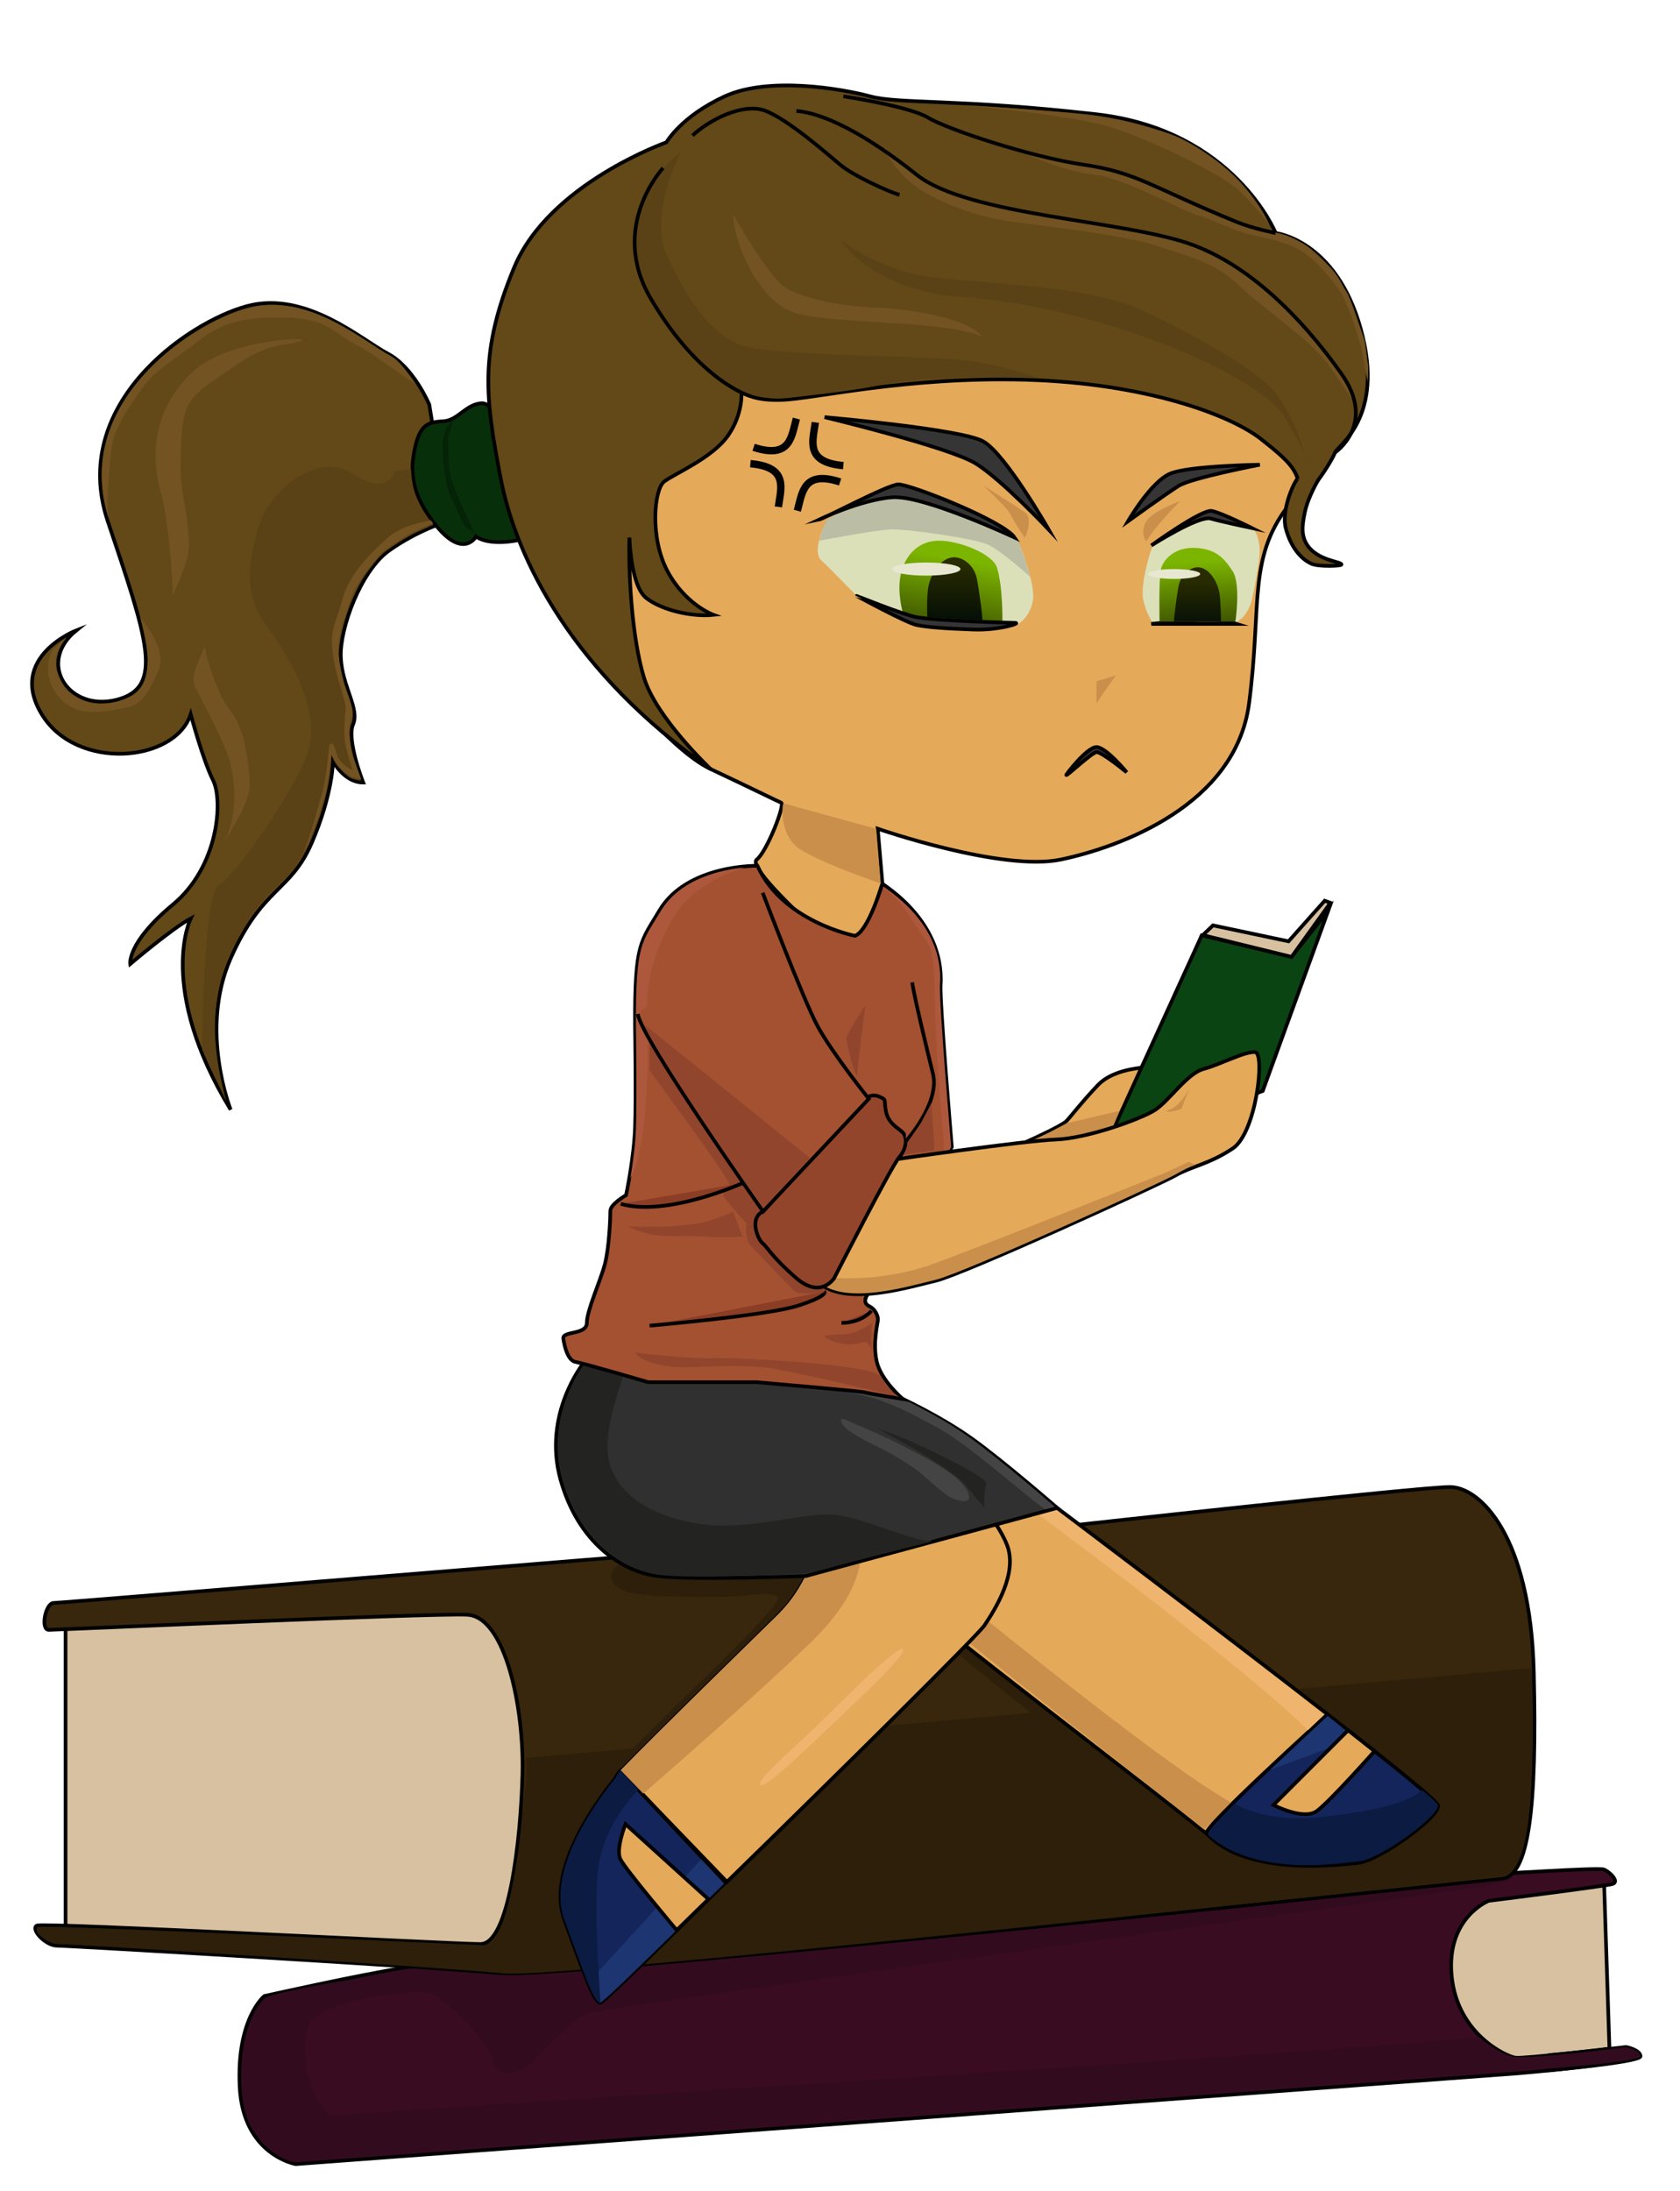 <?xml version="1.0" encoding="utf-8"?>
<!-- Generator: Adobe Illustrator 24.0.1, SVG Export Plug-In . SVG Version: 6.00 Build 0)  -->
<svg version="1.1" xmlns="http://www.w3.org/2000/svg" xmlns:xlink="http://www.w3.org/1999/xlink" x="0px" y="0px"
	 viewBox="0 0 227.85 297.11" style="enable-background:new 0 0 227.85 297.11;" xml:space="preserve">
<style type="text/css">
	.st0{fill:#D8C1A0;stroke:#020202;stroke-width:0.5;stroke-miterlimit:10;}
	.st1{fill:#3A0C21;stroke:#020202;stroke-width:0.5;stroke-miterlimit:10;}
	.st2{fill:#38270C;stroke:#020202;stroke-width:0.5;stroke-miterlimit:10;}
	.st3{fill:#2D1F0A;}
	.st4{fill:#330B1F;stroke:#020202;stroke-width:0.5;stroke-miterlimit:10;}
	.st5{fill:#330B1F;}
	.st6{fill:#E5A95A;stroke:#020202;stroke-width:0.5;stroke-miterlimit:10;}
	.st7{fill:#14255B;stroke:#020202;stroke-width:0.5;stroke-miterlimit:10;}
	.st8{fill:#C98F4B;}
	.st9{fill:#1D3570;}
	.st10{fill:#EFB56F;}
	.st11{fill:#303030;stroke:#020202;stroke-width:0.5;stroke-miterlimit:10;}
	.st12{fill:#0B4413;stroke:#020202;stroke-width:0.5;stroke-miterlimit:10;}
	.st13{fill:#DCE0B8;}
	.st14{fill:#444444;}
	.st15{fill:#232322;}
	.st16{fill:#A35131;stroke:#020202;stroke-width:0.5;stroke-miterlimit:10;}
	.st17{fill:#91452D;}
	.st18{fill:#AD583D;}
	.st19{fill:#93452C;stroke:#020202;stroke-width:0.5;stroke-miterlimit:10;}
	.st20{fill:#634818;stroke:#020202;stroke-width:0.5;stroke-miterlimit:10;}
	.st21{fill:#07300A;stroke:#020202;stroke-width:0.5;stroke-miterlimit:10;}
	.st22{fill:#353535;stroke:#020202;stroke-width:0.5;stroke-miterlimit:10;}
	.st23{fill:url(#SVGID_1_);}
	.st24{fill:url(#SVGID_2_);}
	.st25{fill:#0C1B42;}
	.st26{fill:#8C3D25;stroke:#020202;stroke-width:0.5;stroke-miterlimit:10;}
	.st27{fill:none;stroke:#020202;stroke-miterlimit:10;}
	.st28{fill:#725321;}
	.st29{fill:#5B4116;}
	.st30{fill:none;stroke:#020202;stroke-width:0.5;stroke-miterlimit:10;}
	.st31{fill:#052306;}
	.st32{fill:url(#SVGID_3_);}
	.st33{fill:url(#SVGID_4_);}
	.st34{opacity:0.37;fill:#838483;}
	.st35{fill:#E7E8CF;}
</style>
<g id="Camada_2">
	<polygon class="st0" points="8.89,261.12 8.89,220.93 13.67,218.05 75.4,218.05 72.46,265.22 45.34,265.22 	"/>
	<polygon class="st0" points="217.55,255.27 218.28,277.82 202.33,280.25 193.67,265.22 198.46,256.1 	"/>
	<path id="bookBaixo" class="st1" d="M35.85,270.68c0,0,12.86-2.89,19.18-3.87c1.37-0.21,143.83-12.61,145.56-12.61
		c2.13,0,16.18-0.99,16.94-0.68c0.76,0.3,2.2,1.67,1.14,1.97c-1.06,0.3-16.78,2.28-16.78,2.28s-5.77,2.28-5.01,10.18
		s7.44,10.94,8.66,11.09c1.22,0.15,12.76-1.22,12.76-1.22s1.82,0.33,1.97,1.23c0.15,0.9-14.43,2.11-14.43,2.11L40.1,293.47
		c0,0-7.14-1.22-7.59-10.48C32.05,273.72,35.85,270.68,35.85,270.68z"/>
	<path id="bookCima" class="st2" d="M145.14,206.89c0,0,47.39-5.24,51.49-5.24c4.1,0,10.94,6.61,11.39,25.06
		c0.46,18.46-0.69,27.72-4.32,28.07S75.98,268.39,67.95,267.6c-8.03-0.79-58.61-3.75-60.21-3.75s-3.65-2.28-2.73-2.73
		s56.28,2.51,60.15,2.51c3.87,0,5.47-14.13,5.7-23.01c0.23-8.89-2.28-21.42-7.52-21.65c-5.24-0.23-55.59,2.05-56.73,2.05
		s-0.46-3.65,0.68-3.65s83.62-6.84,84.99-6.84S145.14,206.89,145.14,206.89z"/>
	<path class="st3" d="M207.8,226.2L71.37,238.4c0.02,0.81,0.06,1.61,0,2.37c-0.91,11.96-2.79,23.07-5.7,23.01
		c-3.87-0.08-59.57-2.88-60.48-2.42c-0.91,0.46,1.18,2.26,2.78,2.26s52.34,3.2,60.37,3.99s131.61-12.8,135.24-13.15
		c3.64-0.35,4.63-9.08,4.18-27.53C207.75,226.7,207.81,226.43,207.8,226.2z"/>
	<path class="st3" d="M84.15,211.97c-2.13,1.41-1.44,3.24,1.06,3.92c2.51,0.68,7.52,0.66,11.96,0.67s6.97-0.87,8.32,0
		c1.35,0.87-20.93,21.12-20.73,21.89c0.2,0.77,34.12-5.97,34.12-5.97l13.27-15.45l-3.04,6.62c0,0,15.57,12.65,15.91,12.7
		c0.34,0.05,20.16-2.57,20.16-2.57l-40.27-33.95L84.15,211.97"/>
	<g>
		<path class="st4" d="M220.53,277.59c0,0-6.56,0.78-10.31,1.09v2.06c4.05-0.38,12.4-1.24,12.28-1.92
			C222.36,277.92,220.53,277.59,220.53,277.59z"/>
	</g>
	<path class="st5" d="M220.4,277.61c0,0-12.83,1.74-15.36,1.26c-0.58-0.11-2.56-0.96-4.42-2.61c-32.21,2.85-120.89,8.02-155.39,10.6
		c-1.39,0.1-4.59-4.76-3.61-11.47c0.67-4.53,15.8-5.63,16.82-5.05c3.49,1.97,7.76,6.57,8.52,9.46c0.76,2.89,5,0.37,5.42-0.23
		c0.42-0.61,5.4-5.8,7.37-6.53c1.97-0.73,118.34-16.68,119.82-16.93c4.35-0.75,5.49-1.09,5.4-1.49c-0.15,0.01-0.75,0.33-0.91,0.35
		C185.21,256.9,82.3,268.02,69.49,267.9c-1.14-0.01-8.24-0.49-12.72-0.9c-1.48-0.09-2.22,0.14-2.32,0.15
		c-2.11,0.33-3.9,0.72-6.75,1.29c-5.56,0.87-9.74,1.75-11.53,2.39c-0.07,0.02-0.11,0.09-0.14,0.19c-0.08-0.03-0.16-0.02-0.22,0.04
		c-3.61,3.76-3.99,14.58-1.4,17.92c2.26,3.54,5.21,4.18,5.21,4.18l165.72-12.3c0,0,17.32-1.14,17.17-2.04
		C222.36,277.92,220.4,277.61,220.4,277.61z"/>
</g>
<g id="Camada_3">
	<path id="perna_1_" class="st6" d="M180.06,232.48c-15.52-12.07-37.73-28.78-37.73-28.78s-2.58-0.3-5.36-0.76
		c-2.78-0.46-5.43,0.76-5.43,0.76s-8.51,12-8.05,13.22c0.44,1.19,32.03,25.22,40.14,31.72L180.06,232.48z"/>
	<path id="sap" class="st7" d="M180.06,232.48c8.84,6.87,14.92,11.78,14.98,12.38c0.15,1.67-8.05,7.44-10.78,7.75
		c-2.73,0.3-15.22,1.87-20.62-3.98C162.98,247.92,180.06,232.48,180.06,232.48z"/>
	<path class="st8" d="M129.93,216.56c-1.01,1.69-1.72,3.07-1.59,3.42c0.39,1.05,27.88,22.36,34.94,28.12l3.68-3.68
		C158.53,239.77,136.12,221.54,129.93,216.56z"/>
	<path id="perna" class="st6" d="M98.59,255.2c14.81-14.45,33.99-33.39,34.93-34.79c1.52-2.28,4.56-7.14,3.04-10.94
		s-6.68-10.48-14.28-8.51s-7.73,3.19-9.77,5.77s-2.23,7.75-7.24,12.61c0,0-16.9,16.51-21.11,20.89L98.59,255.2z"/>
	<path id="sap_1_" class="st7" d="M84.15,240.12c-0.48,0.5-0.65,0.96-0.76,1.1c-1.06,1.37-9.57,11.7-6.84,19.14
		c2.73,7.44,3.95,11.09,4.86,11.24c0.14,0.02,1.33-1.07,3.3-2.95c3.07-2.94,8-7.81,13.68-13.35L84.15,240.12z"/>
	<path class="st9" d="M95.1,252.13c-2.87,3.09-11.23,12.25-15.34,16.74c0.71,1.72,1.23,2.62,1.66,2.69c0.14,0.02,1.33-1.07,3.3-2.95
		c3.07-2.94,7.81-7.63,13.49-13.17L95.1,252.13z"/>
	<path id="pe_san_1_" class="st6" d="M96.08,257.55l-11.25-10.19c0,0-1.37,3.42-0.68,4.78c0.68,1.37,7.63,9.61,7.63,9.61
		L96.08,257.55z"/>
	<path class="st10" d="M177.38,234.64l2.19-2.15c-15.52-12.07-37.73-28.78-37.73-28.78s-1.8-0.21-4.01-0.55
		C145.18,208.52,170.11,227.22,177.38,234.64z"/>
	<path class="st9" d="M183.8,235.71c-1.21-0.95-2.38-1.97-3.74-3.02c0,0-3.76,3.52-7.79,7.31
		C175.02,239.01,179.98,237.13,183.8,235.71z"/>
	<path class="st8" d="M109.54,223.14c9.57-9.12,7.2-14.27,6.77-20.3c-2,1.05-2.54,2.12-3.79,3.71c-2.04,2.58-2.23,7.75-7.24,12.61
		c0,0-16.9,16.51-21.11,20.89l3.07,3.18C92.05,239.04,101.68,230.63,109.54,223.14z"/>
	<path id="pe_san" class="st6" d="M182.84,234.64l-10.13,10.13c0,0,4.1,2.16,5.92,0.8c1.82-1.37,7.79-8.1,7.79-8.1L182.84,234.64z"
		/>
	<path id="saia" class="st11" d="M109.3,213.72c0,0-15.28,0.61-20.14,0c-4.86-0.61-10.78-4.56-13.15-13.12
		c-2.44-8.84,3.12-15.74,3.12-15.74s0.76-0.38,1.52,0c0.76,0.38,1.75,0.84,3.49,0.91c1.75,0.08,15.57-1.06,21.42-0.08
		c5.85,0.99,14.2,2.81,15.42,3.34c1.22,0.53,6.61,3.04,10.86,6.08c4.25,3.04,11.54,9.38,11.54,9.38L109.3,213.72z"/>
	<path class="st6" d="M156.61,144.61c-0.46,0.15-5.32,0-7.75,2.58c-2.43,2.58-3.65,4.25-4.25,4.86c-0.61,0.61-4.74,2.49-4.74,2.49
		l10.36,0.85l1.37-1.82L156.61,144.61z"/>
	<polygon class="st12" points="162.99,126.84 175.17,129.76 180.15,123.47 171.26,147.94 149.62,156.15 	"/>
	<path class="st6" d="M117.11,127.65l-6.83-1.94c0,0-9-8.09-7.64-9.15c1.36-1.06,3.88-7.48,3.31-7.71
		c-0.57-0.23-3.99-1.94-9.57-4.56c-5.58-2.62-13.9-13.44-13.9-13.44L81,77.86l1.14-28.25l30.25-5.01l57.92,2.96
		c0,0,11.28,12.76,5.01,20.28c-6.27,7.52-4.1,13.78-5.92,27.57s-17.54,19.48-25.52,21.15c-7.97,1.67-24.84-4.18-24.84-4.18
		l0.64,7.46L117.11,127.65z"/>
	<path class="st13" d="M156.3,84.59c-0.06-0.52-0.79-1.14-1.25-3.25c-0.46-2.11,1.19-7.81,1.7-7.98c0.51-0.17,7.29-3.46,7.52-3.46
		c0.23,0,4.77,1.2,5.54,1.74s1.01,2.02,1.04,3.1c0.03,1.08-0.91,6.51-1.26,7.26c-0.34,0.75-0.95,2.3-2.76,2.61
		C165.03,84.92,156.3,84.59,156.3,84.59z"/>
	<path class="st13" d="M138.08,73.33c0,0,2.45,5.81,1.99,8.19c-0.46,2.41-2.26,3.47-2.64,3.2c-0.38-0.27-11.77,0.78-13.1-0.3
		c-1.33-1.08-8.13-3.61-8.13-3.61s-4.14-4.23-4.84-4.85c-1.33-1.2,0.67-5.49,0.95-5.61c0.28-0.11,4.34-2.83,7.13-3.27
		c2.79-0.44,6.78,0.93,7.8,1.27C128.28,68.7,138.08,73.33,138.08,73.33z"/>
	<path class="st14" d="M112.96,188.6c5.81,0.51,9.06,2.22,14.13,4.96c4.22,2.28,11.55,8.92,14.65,11.12l1.31-0.36
		c0,0-7.28-6.34-11.54-9.38c-4.25-3.04-9.65-5.54-10.86-6.08c-0.8-0.35-4.72-1.26-8.96-2.13
		C110.84,187.63,110.37,188.37,112.96,188.6z"/>
	<path class="st15" d="M126.26,208.86c-1.7,0.46-8.21-2.7-12.54-3.38c-4.33-0.68-11.96,2.28-19.03,1.14s-11.39-4.44-12.19-9
		c-0.59-3.39,1.14-8.37,2.35-12c-0.17,0-0.32,0-0.42,0c-1.75-0.08-2.73-0.53-3.49-0.91c-0.76-0.38-1.52,0-1.52,0
		s-5.56,6.9-3.12,15.74c2.36,8.56,8.29,12.51,13.15,13.12c4.86,0.61,19.94-0.21,19.94-0.21l16.87-4.3V208.86z"/>
	<path id="blusa" class="st16" d="M86.13,139.14c0,0,0.15,9.72,0,13.82c-0.15,4.1-1.22,9.11-1.22,9.11s-2.13,1.22-2.13,2.13
		s-0.15,5.01-0.76,7.29c-0.61,2.28-2.43,6.23-2.43,7.9c0,1.67-3.34,1.06-3.19,2.13c0.15,1.06,0.61,3,1.67,3.17s9.87,2.75,9.87,2.75
		h14.73c0,0,14.13,1.22,14.58,1.37c0.46,0.15,5.2,0.91,5.2,0.91s-2.92-2.46-3.53-5.03c-0.61-2.57,0.15-5.3,0.15-5.76
		c0-0.46-0.3-1.37-1.22-1.82c-0.91-0.46-0.3-1.37-0.3-1.37l11.54-20.2c0,0-1.67-19.75-1.52-22.03c0.15-2.28-0.15-8.35-7.9-13.67
		c0,0-1.9,6.46-3.72,7.06c0,0-9.8-1.9-13.22-9.49c0,0-9.55-0.22-13.29,6.06C86.91,127.76,86.07,127.75,86.13,139.14z"/>
	<path class="st17" d="M88.1,145.14c0,0,10.63,14.46,10.75,15.29s-0.74,1.15-0.74,1.62c0,0.48,3.12,3.82,3.12,3.82
		s-0.23,2.13,0.52,2.96c0.76,0.84,5.54,5.89,6.08,6.33s3.42,0.17,3.95,0c0.53-0.17,0.85-2.83,0.85-2.83l-22.42-31.34h-2.1
		L88.1,145.14z"/>
	<path class="st18" d="M123.56,124.52c2.16,3.65,3.19,2.96,3.19,9.8c0,5.85,1.08,19.03,1.4,22.72l0.85-1.49
		c0,0-1.67-19.75-1.52-22.03c0.15-2.28,0.09-7.96-7.65-13.28c0,0-0.01,0.03-0.02,0.08C120.94,121.33,122.3,122.4,123.56,124.52z"/>
	<path class="st8" d="M151.85,150.64l-0.87,2.06c0,0-5.18,1.52-5.27,1.54s-6.1,0.6-6.1,0.6l2.65-1.25l2.42-1.27L151.85,150.64z"/>
	<path class="st6" d="M121.16,157.26c0,0,17.77-2.58,22.03-2.73c4.25-0.15,11.39-2.73,13.37-3.95c1.97-1.22,4.41-5.01,6.68-5.62
		c2.28-0.61,5.62-2.43,6.99-2.28c1.37,0.15,0.15,10.94-3.04,13.06c-3.19,2.13-5.62,2.43-7.75,3.65
		c-2.13,1.22-28.71,13.37-32.51,14.28s-11.34,3.19-15.24,0.76C107.8,172,121.16,157.26,121.16,157.26z"/>
	<path class="st8" d="M161.24,157.55l-3.06,1.43c0,0-23.92,9.62-31.67,12.43c-6.47,2.34-12.93,2.09-15.53,1.66
		c0.05,0.54,0.26,0.97,0.69,1.24c3.9,2.43,11.44,0.15,15.24-0.76c3.8-0.91,30.38-13.06,32.51-14.28c0.94-0.54,1.7-0.94,2.8-1.36
		C162,158,161.24,157.55,161.24,157.55z"/>
	<path class="st19" d="M117.46,148.93c0,0,0.72-0.67,1.78-0.22c1.06,0.46,0.61,0.3,0.91,1.97c0.3,1.67,1.67,2.28,2.28,2.89
		c0.61,0.61,0.6,2.14-0.46,3.34c-1.06,1.2-8.83,16.41-8.83,16.41s-1.8,2.89-5.14,0s-3.95-4.25-4.56-4.71
		c-0.61-0.46-1.92-3.42,0.06-4.33L117.46,148.93z"/>
	<path class="st18" d="M86.25,153.09c-0.08,2.29-0.45,4.86-0.76,6.69v0c2.58-4.55,2.43-17.93,2.28-21.12
		c-0.15-3.19-0.15-7.75,3.49-14.15c2.2-3.87,6.57-5.88,9.68-6.87c-2.99,0.29-8.66,1.44-11.35,5.95c-2.56,4.29-3.39,4.28-3.34,15.67
		C86.25,139.26,86.4,148.99,86.25,153.09z"/>
	<path class="st16" d="M103.44,121.06c0,0,5.47,14.43,7.44,18.08c1.97,3.65,6.95,9.87,6.95,9.87l-14.34,15.27
		c0,0-16.54-23.47-16.99-26.77"/>
	<path class="st20" d="M58.22,54.86c0,0-2.13-5.07-5.62-6.9c-3.49-1.82-11.09-8.63-19.14-6.44C25.41,43.71,9.3,54.86,14.62,70.7
		c5.32,15.84,7.75,22.52,1.22,24.19c-6.53,1.67-10.94-5.01-5.47-9.42c0,0-9.42,3.65-4.71,11.39s18.08,6.53,20.2,0
		c0,0,1.67,6.23,3.04,8.96s0.76,11.7-5.47,16.86s-5.77,8.05-5.77,8.05s5.77-4.9,8.2-6.17c0,0-4.66,9.36,5.42,25.92
		c0,0-4.3-10.78,0-20.51c4.3-9.72,8.1-8.96,10.99-15.65c2.89-6.68,2.89-11.09,2.89-11.09s1.52,2.89,4.1,2.89c0,0-2.28-5.77-1.37-7.9
		c0.91-2.13-1.52-5.16-1.67-9.11c-0.15-3.95,2.73-11.7,6.53-14.43s8.02-4.03,8.02-4.03L58.22,54.86z"/>
	<path class="st21" d="M64.56,72.76c0,0-1.67,3.04-5.32-1.37c-3.65-4.41-3.65-7.75-2.89-10.94s2.03-3.19,3.9-3.34
		c1.87-0.15,2.93-2.28,5.06-2.43c2.13-0.15,4.71,6.99,4.71,6.99l0.35,11.56C70.37,73.23,66.53,74.13,64.56,72.76z"/>
	<path class="st20" d="M100.56,53.01c0,0,1.06,1.37,5.47,1.22c4.41-0.15,17.01-3.19,33.11-2.73s27.65,4.71,31.9,8.05
		c4.25,3.34,4.83,4.25,5.3,6.76c0.47,2.51,4.42-4.02,4.72-4.94s6.84-4.68,3.49-16.77s-11.54-13-11.54-13s-5.62-13.97-24.3-16.1
		s-26.73-1.37-30.68-2.43c-3.95-1.06-13.82-2.73-19.75,0s-7.9,6.23-7.9,6.23S74.43,24.91,69.72,36.3s-3.95,17.47-1.82,28.56
		c2.13,11.09,9.88,26.46,28.48,39.43c0,0-7.37-6.93-9.04-12.4c-1.67-5.47-2.13-14.43-1.97-18.99c0,0,0.15,6.53,2.28,8.2
		c2.13,1.67,6.23,2.58,9.11,2.28c0,0-3.8-1.37-6.23-5.92s-1.82-11.09-0.46-12.15c1.37-1.06,6.53-3.19,8.66-6.23
		S100.56,53.01,100.56,53.01z"/>
	<path class="st22" d="M111.83,56.57c0,0,18.47,1.61,21.49,3.27c3.02,1.66,8.89,11.95,8.89,11.95s-6.27-6.67-9.84-8.91
		S111.83,56.57,111.83,56.57z"/>
	<path class="st22" d="M152.99,70.68c0,0,3.13-5.43,5.78-6.48c2.64-1.05,12.09-1.18,12.09-1.18s-9.29,1.79-11.01,2.87
		S152.99,70.68,152.99,70.68z"/>
	<path class="st22" d="M111.04,70.48c0.76-0.15,9.27-4.72,10.78-4.79c1.52-0.07,14.28,4.94,15.8,7.22c0,0-12.3-5.76-16.56-5.47
		C116.8,67.74,111.04,70.48,111.04,70.48z"/>
	<path class="st22" d="M156.15,73.97c0,0,6.84-4.95,8.2-4.68c1.37,0.27,5.47,2.33,5.47,2.33s-4-0.85-5.62-1.3
		C162.58,69.87,156.15,73.97,156.15,73.97z"/>
	<path class="st22" d="M156.15,84.61c0,0,0.05-0.01,0.15-0.02c1.06-0.11,7.4-0.73,8.58-0.59c1.29,0.15,2.81,0.61,2.81,0.61
		s-2.7,0-4.44,0C161.51,84.61,156.15,84.61,156.15,84.61z"/>
	<path class="st22" d="M144.61,105.11c-0.06-0.06,2.81-3.8,4.1-3.8s4.1,3.42,4.1,3.42s-3.42-2.81-4.1-2.73
		S144.72,105.23,144.61,105.11z"/>
	<linearGradient id="SVGID_1_" gradientUnits="userSpaceOnUse" x1="127.902" y1="87.487" x2="130.029" y2="75.791">
		<stop  offset="0" style="stop-color:#313F00"/>
		<stop  offset="1" style="stop-color:#7CB500"/>
	</linearGradient>
	<path class="st23" d="M122.44,83.05c0,0-0.81-2.74-0.27-5.17c0.53-2.43,2.24-4.48,5.01-4.56c2.77-0.08,7.48,1.78,8.05,3.68
		c0.82,2.74,0.72,7.41,0.72,7.41c0,0-5.73,0.53-5.73,0.53L122.44,83.05z"/>
	<linearGradient id="SVGID_2_" gradientUnits="userSpaceOnUse" x1="162.816" y1="86.483" x2="162.132" y2="76.153">
		<stop  offset="0" style="stop-color:#313F00"/>
		<stop  offset="1" style="stop-color:#7CB500"/>
	</linearGradient>
	<path class="st24" d="M167.55,84.29c0,0,0.77-5.06-0.37-6.83c-1.14-1.77-2.28-3.02-5.04-3.16c-2.76-0.14-4.33,1.51-4.67,2.82
		c-0.34,1.31-0.2,7.17-0.2,7.17H167.55z"/>
	<path class="st20" d="M175.99,64.89c-0.63,0.72-2.22,4.4-1.61,6.74c0.63,2.44,1.99,4.17,3.52,4.83c0.94,0.41,4.04,0.3,4.04,0.1
		c0.04-0.41-3.16-0.5-4.6-2.58c-0.85-1.23-0.79-2.54-0.38-4.48c0.45-2.14,1.83-4.42,1.83-4.42"/>
	<path class="st25" d="M81,254.65c0.3-5.39,3.24-9.49,5.58-11.95l-2.43-2.59c-0.48,0.5-0.65,0.96-0.76,1.1
		c-1.06,1.37-9.57,11.7-6.84,19.14c2.73,7.44,3.95,11.09,4.86,11.24C81.52,271.61,80.61,261.63,81,254.65z"/>
	<path class="st25" d="M192.9,242.75c-1.97,1.67-5.91,2.75-13.2,3.59c-6.06,0.69-9.84-0.44-12.17-1.71c-2.28,2.25-3.9,4-3.67,4.21
		c6.38,5.75,17.81,3.85,20.55,3.55c2.73-0.3,10.41-5.81,10.63-7.51C195.07,244.66,194.25,243.91,192.9,242.75z"/>
	<path class="st10" d="M122.44,223.69c-0.6-0.6-6.22,4.95-10.07,8.81c-3.85,3.85-9.98,8.91-9.24,9.58
		c0.63,0.56,6.92-5.56,10.11-8.58C116.43,230.46,123.04,224.29,122.44,223.69z"/>
	<path class="st15" d="M118.88,193.67c0,0,9.97,5.18,12.02,7.69c2.05,2.51,2.62,3.08,2.62,3.08s-0.11-2.46,0.28-3.25
		C134.2,200.41,123.38,195.04,118.88,193.67z"/>
	<path class="st14" d="M131.41,202.83c-0.55-2.9-7.86-6.09-9-6.77s-5.87-2.73-6.72-3.08c-0.85-0.34-1.99-1.08-1.54,0
		c0.46,1.08,3.87,2.73,5.18,3.36s4.16,2.28,5.58,3.47c1.42,1.2,3.21,2.91,4.2,3.34C130.1,203.58,131.62,203.95,131.41,202.83z"/>
	<path class="st26" d="M88.1,179.77c0,0,16.03-1.37,20.2-2.73c4.18-1.37,3.49-1.88,3.49-1.88"/>
	<path class="st26" d="M84.19,163.25c6.27,1.82,16.54-2.82,16.54-2.82"/>
	<path class="st26" d="M118.18,177.76c-0.23,0.3-1.52,1.63-4.06,1.63"/>
	<path class="st16" d="M123.72,133.22c0.23,1.9,2.52,11.21,2.81,12.38c0.99,4.03-3.7,9.19-3.7,9.19"/>
	<path class="st17" d="M87.26,138.84c3.24,6.46,16.27,24.95,16.27,24.95l6.33-6.74C103.04,151.54,92.9,143.36,87.26,138.84z"/>
	<path class="st27" d="M108.01,56.76c-0.68,2.43-0.78,5.54-5.8,3.9"/>
	<path class="st27" d="M110.58,57.28c-0.33,2.51-1.45,5.4,3.8,5.86"/>
	<path class="st27" d="M108.14,69.26c0.68-2.43,0.78-5.54,5.8-3.9"/>
	<path class="st27" d="M105.57,68.74c0.33-2.51,1.45-5.4-3.8-5.86"/>
	<path class="st17" d="M86.2,183.42c0.53,1.14,3.86,2.08,6.6,1.99c2.74-0.08,8.73-0.4,12.18,0.2c3.45,0.6,16.19,3.51,16.84,3.81
		c0.64,0.3-1.67-0.97-2.28-2.68s-19.9-2.71-22.94-2.56C93.57,184.33,86.2,183.42,86.2,183.42z"/>
	<path class="st17" d="M118.33,179.39c0.26-0.22-1.96,1.46-3.66,1.52s-2.83,0.21-2.83,0.21s-0.02,0.57,2.28,1.06
		s3.13-0.66,3.66,0.09c0.53,0.76,0.4,0.89,0.4,0.89S118.1,179.58,118.33,179.39z"/>
	<path class="st17" d="M85.04,166.27c0.17,0.11,8,0.36,11.39-0.8c3.39-1.16,2.96-1.2,2.96-1.2l1.33,3.42c0,0-1.95,0.17-4.92,0
		c-2.96-0.17-5.81,0.06-7.46-0.28C86.7,167.07,85.04,166.27,85.04,166.27z"/>
	<path class="st17" d="M117.4,136.25c-0.23,1.2-1.08,8.26-1.14,9.46s-1.54-4.44-1.48-4.96C114.84,140.24,117.4,136.25,117.4,136.25z
		"/>
	<path class="st17" d="M126.32,149.61c0,0,0.47,6.36,0.4,6.4c-0.08,0.04-4.15,0.56-4.15,0.56l0.28-0.61l0.2-0.57l0.06-0.51l1.8-2.61
		L126.32,149.61z"/>
	<path class="st8" d="M161.32,147.72c-0.31,0.31-1.35,2.34-2.75,2.8c-1.4,0.47,1.69,0.18,1.77-0.36
		C160.41,149.62,161.32,147.72,161.32,147.72z"/>
	<path class="st8" d="M106.15,109.36c0,0-0.37,3.54,1.85,5.42s11.45,5.03,11.45,5.03l-0.61-7.4l-12.6-3.48L106.15,109.36z"/>
	<path class="st8" d="M155.51,73.33c-0.19,0.3-1.08-1.76,0.34-3.09c1.42-1.33,4.22-2.28,4.22-2.28S156.99,70.95,155.51,73.33z"/>
	<path class="st8" d="M138.99,72.91c0,0,1.22-2.6,0-3.44c-1.22-0.84-5.7-3.67-5.7-3.67s3.36,3.06,3.82,4.05
		C137.56,70.84,138.99,72.91,138.99,72.91z"/>
	<path class="st28" d="M133.29,45.67c-5.47-2.3-19.22-1.62-25.15-3.14c-5.94-1.52-9.1-11.7-8.64-13.37c0,0,4.63,8.28,6.99,9.8
		c2.35,1.52,7.67,2.58,11.92,2.73C122.66,41.85,130.94,42.88,133.29,45.67z"/>
	<path class="st29" d="M177.21,62.88c0,0,0.36-0.75-2.96-6.3s-24.47-14.95-43.91-16.32c-4.85-0.34-12.15-2.05-16.4-7.75
		c0,0,4.89,3.82,11.27,4.91c6.38,1.09,22,0.98,29.85,4.74c7.86,3.76,15.75,8.25,17.96,11.16C176.3,57.65,177.21,62.88,177.21,62.88z
		"/>
	<path class="st20" d="M93.92,18.38c2.08-1.97,6.81-4.56,9.92-3.34s8.29,5.77,10.1,7.29c1.81,1.52,6.54,3.65,8.05,4.1"/>
	<path class="st28" d="M120.14,20.58c0,0,1,2.36,3.88,4.56c2.89,2.2,8.28,4.25,13.29,4.94c5.01,0.68,15.34,1.82,19.59,3.27
		c4.25,1.44,7.75,2.13,11.16,5.39c3.42,3.27,9.87,7.44,12.38,11.09c2.51,3.65,3.3,4.85,3.3,4.85s-0.47-3.57-5.71-9.01
		c-5.23-5.44-8.07-7.91-9.58-8.9s-6.34-3.69-9.46-4.41c-3.11-0.72-10.8-2.3-13.44-2.52c-2.64-0.22-9.88-1.79-11.1-2.09
		c-1.21-0.3-3.04-0.67-4.97-1.42c-1.93-0.76-4.83-2.02-6.94-3.99S120.14,20.58,120.14,20.58z"/>
	<path class="st30" d="M181.06,61.37c0,0,5.72-3.84,0.88-10.67c-3.87-5.48-10.98-14.01-20.02-17.43
		c-9.04-3.42-30.53-3.95-37.59-9.57s-12.66-8.35-16.32-8.66"/>
	<path class="st28" d="M138.91,20.57c1.98,1.3,6.53,2.75,8.89,3.05c2.35,0.3,2.05,0.3,4.71,1.22c2.66,0.91,8.13,3.8,9.87,4.33
		c1.75,0.53,4.41,1.82,6.38,2.43c1.97,0.61,3.04,0.53,6,1.59c2.96,1.06,5.39,4.1,6.76,6c1.37,1.9,3.19,7.75,3.42,9.57
		s0.57,2.96,0.57,2.96s0.12-2.01,0-2.45c-0.12-0.44-0.26-2.69-0.51-3.32s-1.78-5.52-2.38-6.38c-0.6-0.86-0.87-1.83-2.02-3.11
		s-2.92-2.93-3.93-3.47c-1.01-0.54-2.19-1.3-4.21-1.52s-12.12-4.57-12.7-4.84c-0.59-0.27-5.38-2.59-7.8-3.22
		c-2.42-0.63-3.79-0.47-6.88-1.4S138.91,20.57,138.91,20.57z"/>
	<path class="st30" d="M114.38,13.06c0,0,9,1.37,11.48,2.89s13.79,5.32,21.08,6.38c7.29,1.06,9.2,3.04,20.74,7.75
		c2.33,0.95,5.32,1.52,5.32,1.52"/>
	<path class="st28" d="M130.56,14.25c0,0,14.97,1.35,20.27,3.06c5.3,1.71,15.09,6.38,17.43,8.72s3.85,4.37,3.85,4.37
		s-0.87-2.32-3.69-5.47c-2.75-3.08-6.75-5.5-8.79-6.39c-2.04-0.88-7.35-2.46-12.09-3.01C143.14,15.01,130.56,14.25,130.56,14.25z"/>
	<path class="st29" d="M105.12,54.03c0.85,0.07,2.06-0.1,3.8-0.3c1.74-0.2,6.68-0.74,10.08-1.43c7.93-1.62,23.1-1.22,22.1-0.97
		c0,0-3.77-1.36-8.63-2.27c-4.86-0.91-26.89-0.61-31.75-2.2c-4.86-1.59-8.2-7.67-10.41-12.53s1.75-13.67,2.13-13.76
		c0,0-4.12,2.93-5.15,6.52s-2.47,7.6,0.84,13.16c3.31,5.55,7.06,10.5,11.34,12.41C102.67,54.07,105.12,54.03,105.12,54.03z"/>
	<path class="st30" d="M101.77,53.72c0,0-6.84-1.86-13.52-13.25c-5.74-9.78,1.68-17.69,1.68-17.69"/>
	<path class="st8" d="M148.71,95.39c0.46-0.76,2.63-3.8,2.63-3.8l-2.63,0.8V95.39z"/>
	<path class="st22" d="M124.33,83.7c2.69,0.47,12.23,0.76,13.29,0.76s-2.12,1.04-5.62,0.91c-3.59-0.13-6.23-0.3-7.67-0.61
		c-1.44-0.3-8.13-3.95-8.13-3.95S122.55,83.38,124.33,83.7z"/>
	<path class="st29" d="M53.45,63.89c0,0-0.59,3.63-5.6,0.36s-11.7,2.66-12.91,7.61c-1.22,4.95-2.05,8.64,1.44,13.35
		c3.49,4.71,6.68,10.97,5.62,15.89c-1.06,4.92-10.18,17.83-12.3,18.9s-2.3,22.29-2.3,22.29l3.31,7.12c0,0-1.18-4.02-1.47-7.97
		c-0.13-1.79-0.39-4.27,0.99-9.82c0.48-1.92,3.16-6.22,3.64-7.24c0.16-0.35,2.05-2.72,4.64-5.13c1.09-1.02,2.76-3.31,3.45-4.98
		s2.11-5.49,2.45-7.58c0.34-2.09,0.56-4.23,0.56-4.23s0.39,1.03,1.06,1.73c0.67,0.7,1.24,1.27,1.85,1.45
		c0.61,0.19,1.11,0.2,1.11,0.2s-1.04-2.71-1.25-3.73s-0.47-2.41-0.31-3.39c0.16-0.98,0.52-1.32,0.37-2.31
		c-0.15-0.99-0.94-2.85-1.17-3.76s-0.96-3.69-0.66-5.44c0.34-1.97,1.6-5.9,2.28-7.21c0.68-1.3,2.91-4.4,3.99-5.18
		s2.78-1.96,4.36-2.68c1.58-0.72,2.16-0.97,2.16-0.97s-0.53-0.65-1.17-1.59c-0.81-1.2-0.81-1.2-1.28-2.53
		c-0.48-1.34-0.57-3.45-0.57-3.45L53.45,63.89z"/>
	<path class="st28" d="M15.11,60.96c0.23-2.51,2.05-5.35,4.1-8.2c2.05-2.85,4.1-3.65,7.52-6.38c3.42-2.73,6.38-3.42,12.08-3.3
		c5.7,0.11,6.27,2.05,9.46,3.65c2.14,1.07,5.75,3.91,8.11,5.35c-0.91-1.24-2.08-3.14-3.48-3.87c-3.49-1.82-11.09-8.63-19.14-6.44
		c-8.05,2.19-24.24,13.01-18.92,28.85C14.23,68.8,14.89,63.46,15.11,60.96z"/>
	<path class="st28" d="M9.06,86.44c0,0-2.11,2.16-1.34,4.53c0.77,2.36,1.85,3.22,3.25,3.87s1.97,0.6,3.13,0.57s2.45-0.34,3.93-1.14
		c1.48-0.8,2.02-2.96,2.02-4.87s-1.03-5.67-1.03-5.67s3.7,4.16,2.53,7.01c-1.17,2.85-2.22,4.81-4.36,5.21s-6.44,1.65-9.03-1.22
		c-2.59-2.88-1.45-5.95-1.03-6.61"/>
	<path class="st28" d="M38.49,46.74c8.46-1.29-6.61-1.44-12.15,3.49c-5.16,4.6-6.15,10.91-4.56,16.48
		c1.3,4.55,1.67,13.94,1.67,13.94s2.33-4.62,2.2-7c-0.3-5.8-1.28-6.44-1.14-11.65c0.17-6.47,0.53-7.71,4.48-10.41
		C33.55,48.49,35.07,47.26,38.49,46.74z"/>
	<path class="st28" d="M27.76,87.6c0.23,1.75,1.79,6.8,3.61,8.97c1.82,2.16,2.43,7.25,2.51,9.79c0.08,2.54-3.34,7.56-3.34,7.56
		s1.44-2.73,1.22-6.84s-1.59-6.46-2.66-8.73s-1.59-3.11-2.51-4.94s0.23-3.27,1.22-5.92"/>
	<g>
		<path class="st28" d="M39.94,117.41c0.1-0.13,0.2-0.27,0.3-0.41C40.15,117.07,40.05,117.22,39.94,117.41z"/>
		<path class="st28" d="M52.56,72.94c-1.84,1.68-5.16,4.71-6.08,8.2s-1.75,3.95-1.37,7.37c0.38,3.42,1.9,6.38,1.75,7.86
			s-0.23,2.85-0.08,4.14c0.15,1.29,1.06,3.95,1.06,3.95s-1.9-0.76-2.28-2.51s-0.91-0.91-0.91-0.91s-0.38,4.41-0.91,6.3
			c-0.43,1.52-1.63,6.21-2.72,8.48c0.37-0.61,0.7-1.21,0.93-1.76c0.68-1.68,2.11-5.49,2.45-7.58c0.34-2.09,0.56-4.23,0.56-4.23
			s0.39,1.03,1.06,1.73c0.67,0.7,1.24,1.27,1.85,1.45c0.61,0.19,1.11,0.2,1.11,0.2s-1.04-2.71-1.25-3.73
			c-0.21-1.02-0.47-2.41-0.31-3.39s0.52-1.32,0.37-2.31c-0.15-0.99-0.94-2.85-1.17-3.76s-0.96-3.69-0.66-5.44
			c0.34-1.97,1.6-5.9,2.28-7.21c0.68-1.3,2.91-4.4,3.99-5.18s2.78-1.96,4.36-2.68c1.58-0.72,2.16-0.97,2.16-0.97
			s-0.12-0.15-0.31-0.4C56.8,70.83,54.11,71.52,52.56,72.94z"/>
	</g>
	<path class="st31" d="M60.77,59.39c0.1,2.77-0.13,4.36,0.9,6.87c1.78,4.34,2.7,6.04,2.85,6.19c0.15,0.15-0.98-0.72-1.36-0.95
		c-0.38-0.23-0.38-0.76-1.68-3.42c-0.89-1.81-0.82-1.72-1.25-4.77c-0.28-1.96-0.27-3.47-0.08-3.92c0.19-0.46,0.24-1.23,0.24-1.23
		l1.14-1.47L60.77,59.39z"/>
	<linearGradient id="SVGID_3_" gradientUnits="userSpaceOnUse" x1="129.479" y1="85.063" x2="129.555" y2="76.405">
		<stop  offset="0" style="stop-color:#000B08"/>
		<stop  offset="1" style="stop-color:#292C00"/>
	</linearGradient>
	<path class="st32" d="M125.77,83.66c0,0-0.12-2.1,0.09-3.76c0.25-2.01,1.73-4.33,3.55-4.33c1.14,0,2.73,0.99,3.11,3.04
		c0.24,1.28,0.84,5.5,0.7,5.5C132.19,84.11,125.77,83.66,125.77,83.66z"/>
	<path class="st31" d="M133.1,84.1"/>
	<linearGradient id="SVGID_4_" gradientUnits="userSpaceOnUse" x1="162.41" y1="85.742" x2="162.41" y2="78.651">
		<stop  offset="0" style="stop-color:#000B08"/>
		<stop  offset="1" style="stop-color:#292C00"/>
	</linearGradient>
	<path class="st33" d="M165.59,84.29c0,0,0.01-2.21-0.17-3.64c-0.21-1.73-1.45-3.72-2.98-3.72c-0.95,0-2.29,0.85-2.61,2.61
		c-0.2,1.1-0.7,4.72-0.59,4.72C160.12,84.27,165.59,84.29,165.59,84.29z"/>
	<path class="st34" d="M111.08,73.33c0,0,7.45-1.42,9.62-1.53c2.16-0.11,11.45,1.2,13.3,2.06c1.85,0.85,5.72,4.37,5.72,4.37
		s-0.58-2-0.63-2.13c-0.04-0.13-0.97-2.73-1.02-2.76s-5.94-2.49-6.04-2.54c-0.09-0.06-5.02-1.92-5.02-1.92s-2.63-0.76-2.93-0.8
		c-0.3-0.04-1.65-0.32-1.99-0.36c-0.34-0.04-1.48-0.09-1.77,0c-0.28,0.09-1.16,0.23-1.44,0.28c-0.28,0.06-1.82,0.52-2.72,0.74
		c-0.89,0.22-2.47,0.96-2.86,1.03s-0.75,0.47-0.99,0.58c-0.24,0.11-0.54,0.9-0.7,1.33c-0.16,0.43-0.32,0.92-0.34,1.07
		C111.25,72.89,111.08,73.33,111.08,73.33z"/>
	<ellipse class="st35" cx="159.23" cy="77.84" rx="3.55" ry="0.67"/>
	<ellipse class="st35" cx="125.62" cy="77.17" rx="4.64" ry="0.89"/>
	<polygon class="st0" points="163.13,126.81 164.51,125.49 174.76,127.65 179.66,122.15 180.44,122.43 175.17,129.76 	"/>
</g>
</svg>
